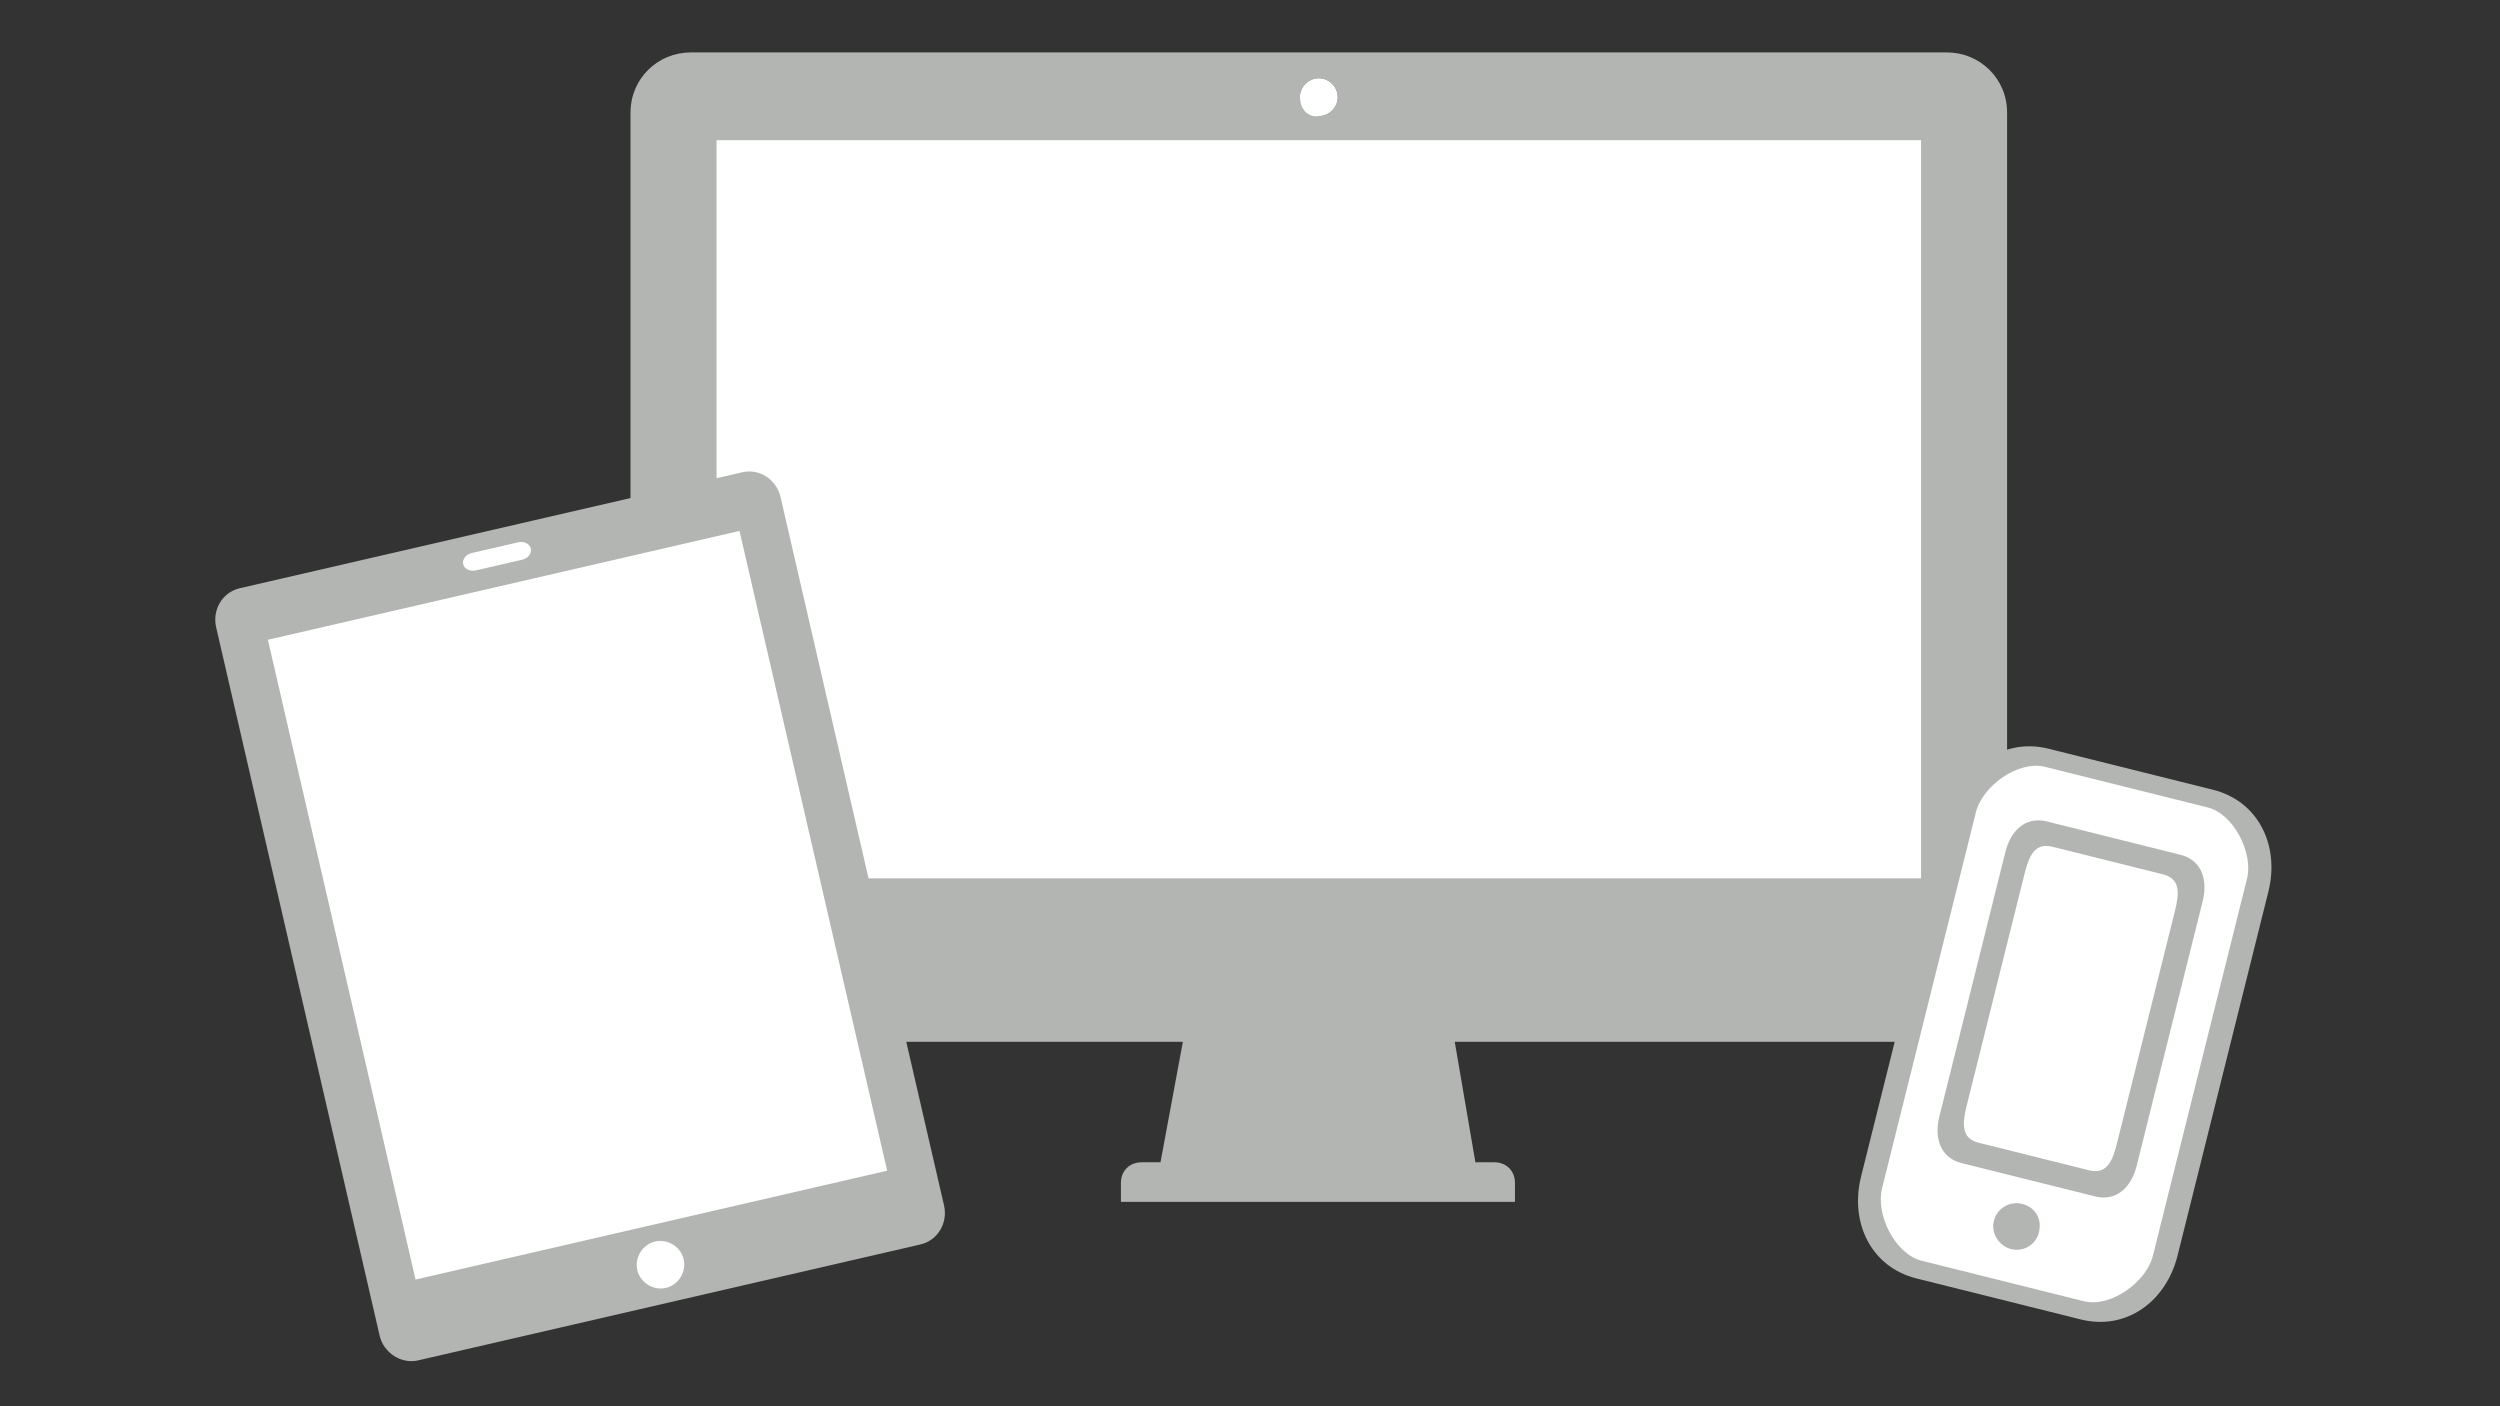<?xml version="1.0" encoding="UTF-8" standalone="no" ?>
<!DOCTYPE svg PUBLIC "-//W3C//DTD SVG 1.1//EN" "http://www.w3.org/Graphics/SVG/1.1/DTD/svg11.dtd">
<svg xmlns="http://www.w3.org/2000/svg" xmlns:xlink="http://www.w3.org/1999/xlink" version="1.1" width="640" height="360" viewBox="0 0 640 360" xml:space="preserve">
<rect x="0" y="0" width="640" height="360" fill="#333333" stroke="none"/>
<desc>Created with Fabric.js 5.3.0</desc>
<defs>
</defs>
<g transform="matrix(4.405 0 0 4.405 337.614 160.548)" id="Qm7U88VyFxTTY5NcEZng3"  >
<g style=""   >
		<g transform="matrix(1 0 0 1 0 0)" id="4aDblYupBXjdWMPAkxGyl"  >
<path style="stroke: none; stroke-width: 1; stroke-dasharray: none; stroke-linecap: butt; stroke-dashoffset: 0; stroke-linejoin: miter; stroke-miterlimit: 4; fill: rgb(179,181,179); fill-rule: nonzero; opacity: 1;"  transform=" translate(-40, -40)" d="M 76.5 6.6 L 3.5 6.6 C 1.6 6.6 0 8.1 0 10.1 L 0 61.3 C 0 62.8 1.3 64.1 2.8 64.1 L 32.1 64.1 L 30.8 71.1 L 29.7 71.1 C 29 71.1 28.5 71.6 28.5 72.3 L 28.5 73.4 L 51.4 73.4 L 51.4 72.3 C 51.4 71.6 50.9 71.1 50.2 71.1 L 49.1 71.1 L 47.9 64.1 L 77.2 64.1 C 78.7 64.1 80 62.8 80 61.3 L 80 10.1 C 80 8.1 78.4 6.6 76.5 6.6 z M 40 8.1 C 40.6 8.1 41.1 8.6 41.1 9.2 C 41.1 9.8 40.6 10.3 40 10.3 C 39.4 10.3 38.9 9.8 38.9 9.2 C 38.9 8.6 39.4 8.1 40 8.1 z" stroke-linecap="round" />
</g>
		<g transform="matrix(1 0 0 1 0 -30.794)" id="3Am4za64ltBQ02NJtFjYD"  >
<path style="stroke: none; stroke-width: 1; stroke-dasharray: none; stroke-linecap: butt; stroke-dashoffset: 0; stroke-linejoin: miter; stroke-miterlimit: 4; fill: rgb(255,255,255); fill-rule: nonzero; opacity: 1;"  transform=" translate(-40, -9.206)" d="M 38.9 9.2 C 38.9 8.6 39.4 8.1 40 8.1 C 40.6 8.1 41.1 8.6 41.1 9.2 C 41.1 9.8 40.6 10.3 40 10.3 C 39.4 10.4 38.9 9.9 38.9 9.2 z" stroke-linecap="round" />
</g>
		<g transform="matrix(1 0 0 1 0 -6.85)" id="-lvtygsBDvAJqCCno-gvr"  >
<path style="stroke: none; stroke-width: 1; stroke-dasharray: none; stroke-linecap: butt; stroke-dashoffset: 0; stroke-linejoin: miter; stroke-miterlimit: 4; fill: rgb(255,255,255); fill-rule: nonzero; opacity: 1;"  transform=" translate(-40, -33.15)" d="M 5 11.7 L 75 11.7 L 75 54.6 L 5 54.6 L 5 11.7 z" stroke-linecap="round" />
</g>
</g>
</g>
<g transform="matrix(2.474 -0.571 0.571 2.474 148.531 234.707)" id="sbHqqHbx76pnqtpRRMlnw"  >
<g style=""   >
		<g transform="matrix(1 0 0 1 0 -0.05)" id="fkS79vHv65HwpSWpzIs9C"  >
<path style="stroke: none; stroke-width: 1; stroke-dasharray: none; stroke-linecap: butt; stroke-dashoffset: 0; stroke-linejoin: miter; stroke-miterlimit: 4; fill: rgb(179,181,179); fill-rule: nonzero; opacity: 1;"  transform=" translate(-40, -39.95)" d="M 66 0 L 14 0 C 12.2 0 10.8 1.5 10.8 3.3 L 10.8 76.6 C 10.8 78.4 12.3 79.9 14 79.9 L 66 79.9 C 67.8 79.9 69.2 78.4 69.2 76.6 L 69.2 3.3 C 69.2 1.5 67.8 0 66 0 z" stroke-linecap="round" />
</g>
		<g transform="matrix(1 0 0 1 0 36)" id="YSRsJGONzWQuGUb6LWiMr"  >
<path style="stroke: none; stroke-width: 1; stroke-dasharray: none; stroke-linecap: butt; stroke-dashoffset: 0; stroke-linejoin: miter; stroke-miterlimit: 4; fill: rgb(255,255,255); fill-rule: nonzero; opacity: 1;"  transform=" translate(-40, -76)" d="M 42.4 76 C 42.4 77.3 41.3 78.4 40 78.4 C 38.7 78.4 37.6 77.3 37.6 76 C 37.6 74.7 38.7 73.6 40 73.6 C 41.3 73.6 42.4 74.7 42.4 76 z" stroke-linecap="round" />
</g>
		<g transform="matrix(1 0 0 1 0 -37.3)" id="avCYQmBAnQ36wP-RLBhv9"  >
<path style="stroke: none; stroke-width: 1; stroke-dasharray: none; stroke-linecap: butt; stroke-dashoffset: 0; stroke-linejoin: miter; stroke-miterlimit: 4; fill: rgb(255,255,255); fill-rule: nonzero; opacity: 1;"  transform=" translate(-40, -2.7)" d="M 36.5 2.7 C 36.5 2.2 37 1.8 37.6 1.8 L 42.4 1.8 C 43 1.8 43.5 2.2 43.5 2.7 C 43.5 3.2 43 3.6 42.4 3.6 L 37.6 3.6 C 37 3.6 36.5 3.2 36.5 2.7 z" stroke-linecap="round" />
</g>
		<g transform="matrix(1 0 0 1 0 -1.2)" id="NcDh5tI9M_Nv28lTkeahM"  >
<path style="stroke: none; stroke-width: 1; stroke-dasharray: none; stroke-linecap: butt; stroke-dashoffset: 0; stroke-linejoin: miter; stroke-miterlimit: 4; fill: rgb(255,255,255); fill-rule: nonzero; opacity: 1;"  transform=" translate(-40, -38.8)" d="M 64.4 5.7 L 64.4 71.9 L 15.6 71.9 L 15.6 5.7 L 64.4 5.7 z" stroke-linecap="round" />
</g>
</g>
</g>
<g transform="matrix(1.695 0.423 -0.423 1.695 528.571 264.729)" id="D6r8bHudbIv5WTkD-_ERG"  >
<g style=""   >
		<g transform="matrix(1 0 0 1 0 0)" id="ImpBqjnHUTg5cjJk5SdUD"  >
<path style="stroke: none; stroke-width: 1; stroke-dasharray: none; stroke-linecap: butt; stroke-dashoffset: 0; stroke-linejoin: miter; stroke-miterlimit: 4; fill: rgb(179,181,179); fill-rule: nonzero; opacity: 1;"  transform=" translate(-40, -40)" d="M 52.4 0 L 27.6 0 C 20.7 0 16.1 5.6 16.1 12.5 L 16.1 67.5 C 16.1 74.4 20.7 80 27.6 80 L 52.4 80 C 59.3 80 63.9 74.4 63.9 67.5 L 63.9 12.5 C 63.9 5.6 59.3 0 52.4 0 z" stroke-linecap="round" />
</g>
		<g transform="matrix(1 0 0 1 -0.049 0)" id="7ULh9xlncHRY0at4tFXI0"  >
<path style="stroke: none; stroke-width: 1; stroke-dasharray: none; stroke-linecap: butt; stroke-dashoffset: 0; stroke-linejoin: miter; stroke-miterlimit: 4; fill: rgb(255,255,255); fill-rule: nonzero; opacity: 1;"  transform=" translate(-39.951, -40)" d="M 52.3 2.7 L 27.7 2.7 C 23.7 2.7 19.5 7.6 19.5 11.6 L 19.5 68.4 C 19.5 72.4 23.7 77.3 27.7 77.3 L 52.2 77.3 C 56.2 77.3 60.4 72.4 60.4 68.4 L 60.4 11.6 C 60.5 7.6 56.2 2.7 52.3 2.7 z" stroke-linecap="round" />
</g>
		<g transform="matrix(1 0 0 1 -0.038 29.062)" id="OcFkhpsUEsro3HlaTa7tb"  >
<path style="stroke: none; stroke-width: 1; stroke-dasharray: none; stroke-linecap: butt; stroke-dashoffset: 0; stroke-linejoin: miter; stroke-miterlimit: 4; fill: rgb(179,181,179); fill-rule: nonzero; opacity: 1;"  transform=" translate(-39.962, -69.062)" d="M 43.3 68.4 C 43.8 70.8 41.7 72.9 39.3 72.4 C 38 72.1 36.9 71.1 36.6 69.7 C 36.2 67.3 38.2 65.3 40.6 65.7 C 42 65.9 43.1 67 43.3 68.4 z" stroke-linecap="round" />
</g>
		<g transform="matrix(1 0 0 1 0 -3.8)" id="wZtgkwaqP5oMf5LZPiKUx"  >
<path style="stroke: none; stroke-width: 1; stroke-dasharray: none; stroke-linecap: butt; stroke-dashoffset: 0; stroke-linejoin: miter; stroke-miterlimit: 4; fill: rgb(179,181,179); fill-rule: nonzero; opacity: 1;"  transform=" translate(-40, -36.2)" d="M 50.1 10.4 L 29.9 10.4 C 26.7 10.4 25.1 13 25.1 16.2 L 25.1 56.2 C 25.1 59.4 26.7 62 29.9 62 L 50.1 62 C 53.3 62 54.9 59.4 54.9 56.2 L 54.9 16.2 C 54.9 13 53.3 10.4 50.1 10.4 z" stroke-linecap="round" />
</g>
		<g transform="matrix(1 0 0 1 -0.05 -3.85)" id="TNlbGl4vlpHQKMJL1K3v_"  >
<path style="stroke: none; stroke-width: 1; stroke-dasharray: none; stroke-linecap: butt; stroke-dashoffset: 0; stroke-linejoin: miter; stroke-miterlimit: 4; fill: rgb(255,255,255); fill-rule: nonzero; opacity: 1;"  transform=" translate(-39.95, -36.15)" d="M 51.3 18.6 L 51.3 53.7 C 51.3 56.3 51 58.5 48.3 58.5 L 31.6 58.5 C 29 58.5 28.6 56.4 28.6 53.7 L 28.6 18.6 C 28.6 16 28.9 13.8 31.6 13.8 L 48.3 13.8 C 51 13.8 51.3 16 51.3 18.6 z" stroke-linecap="round" />
</g>
</g>
</g>
</svg>